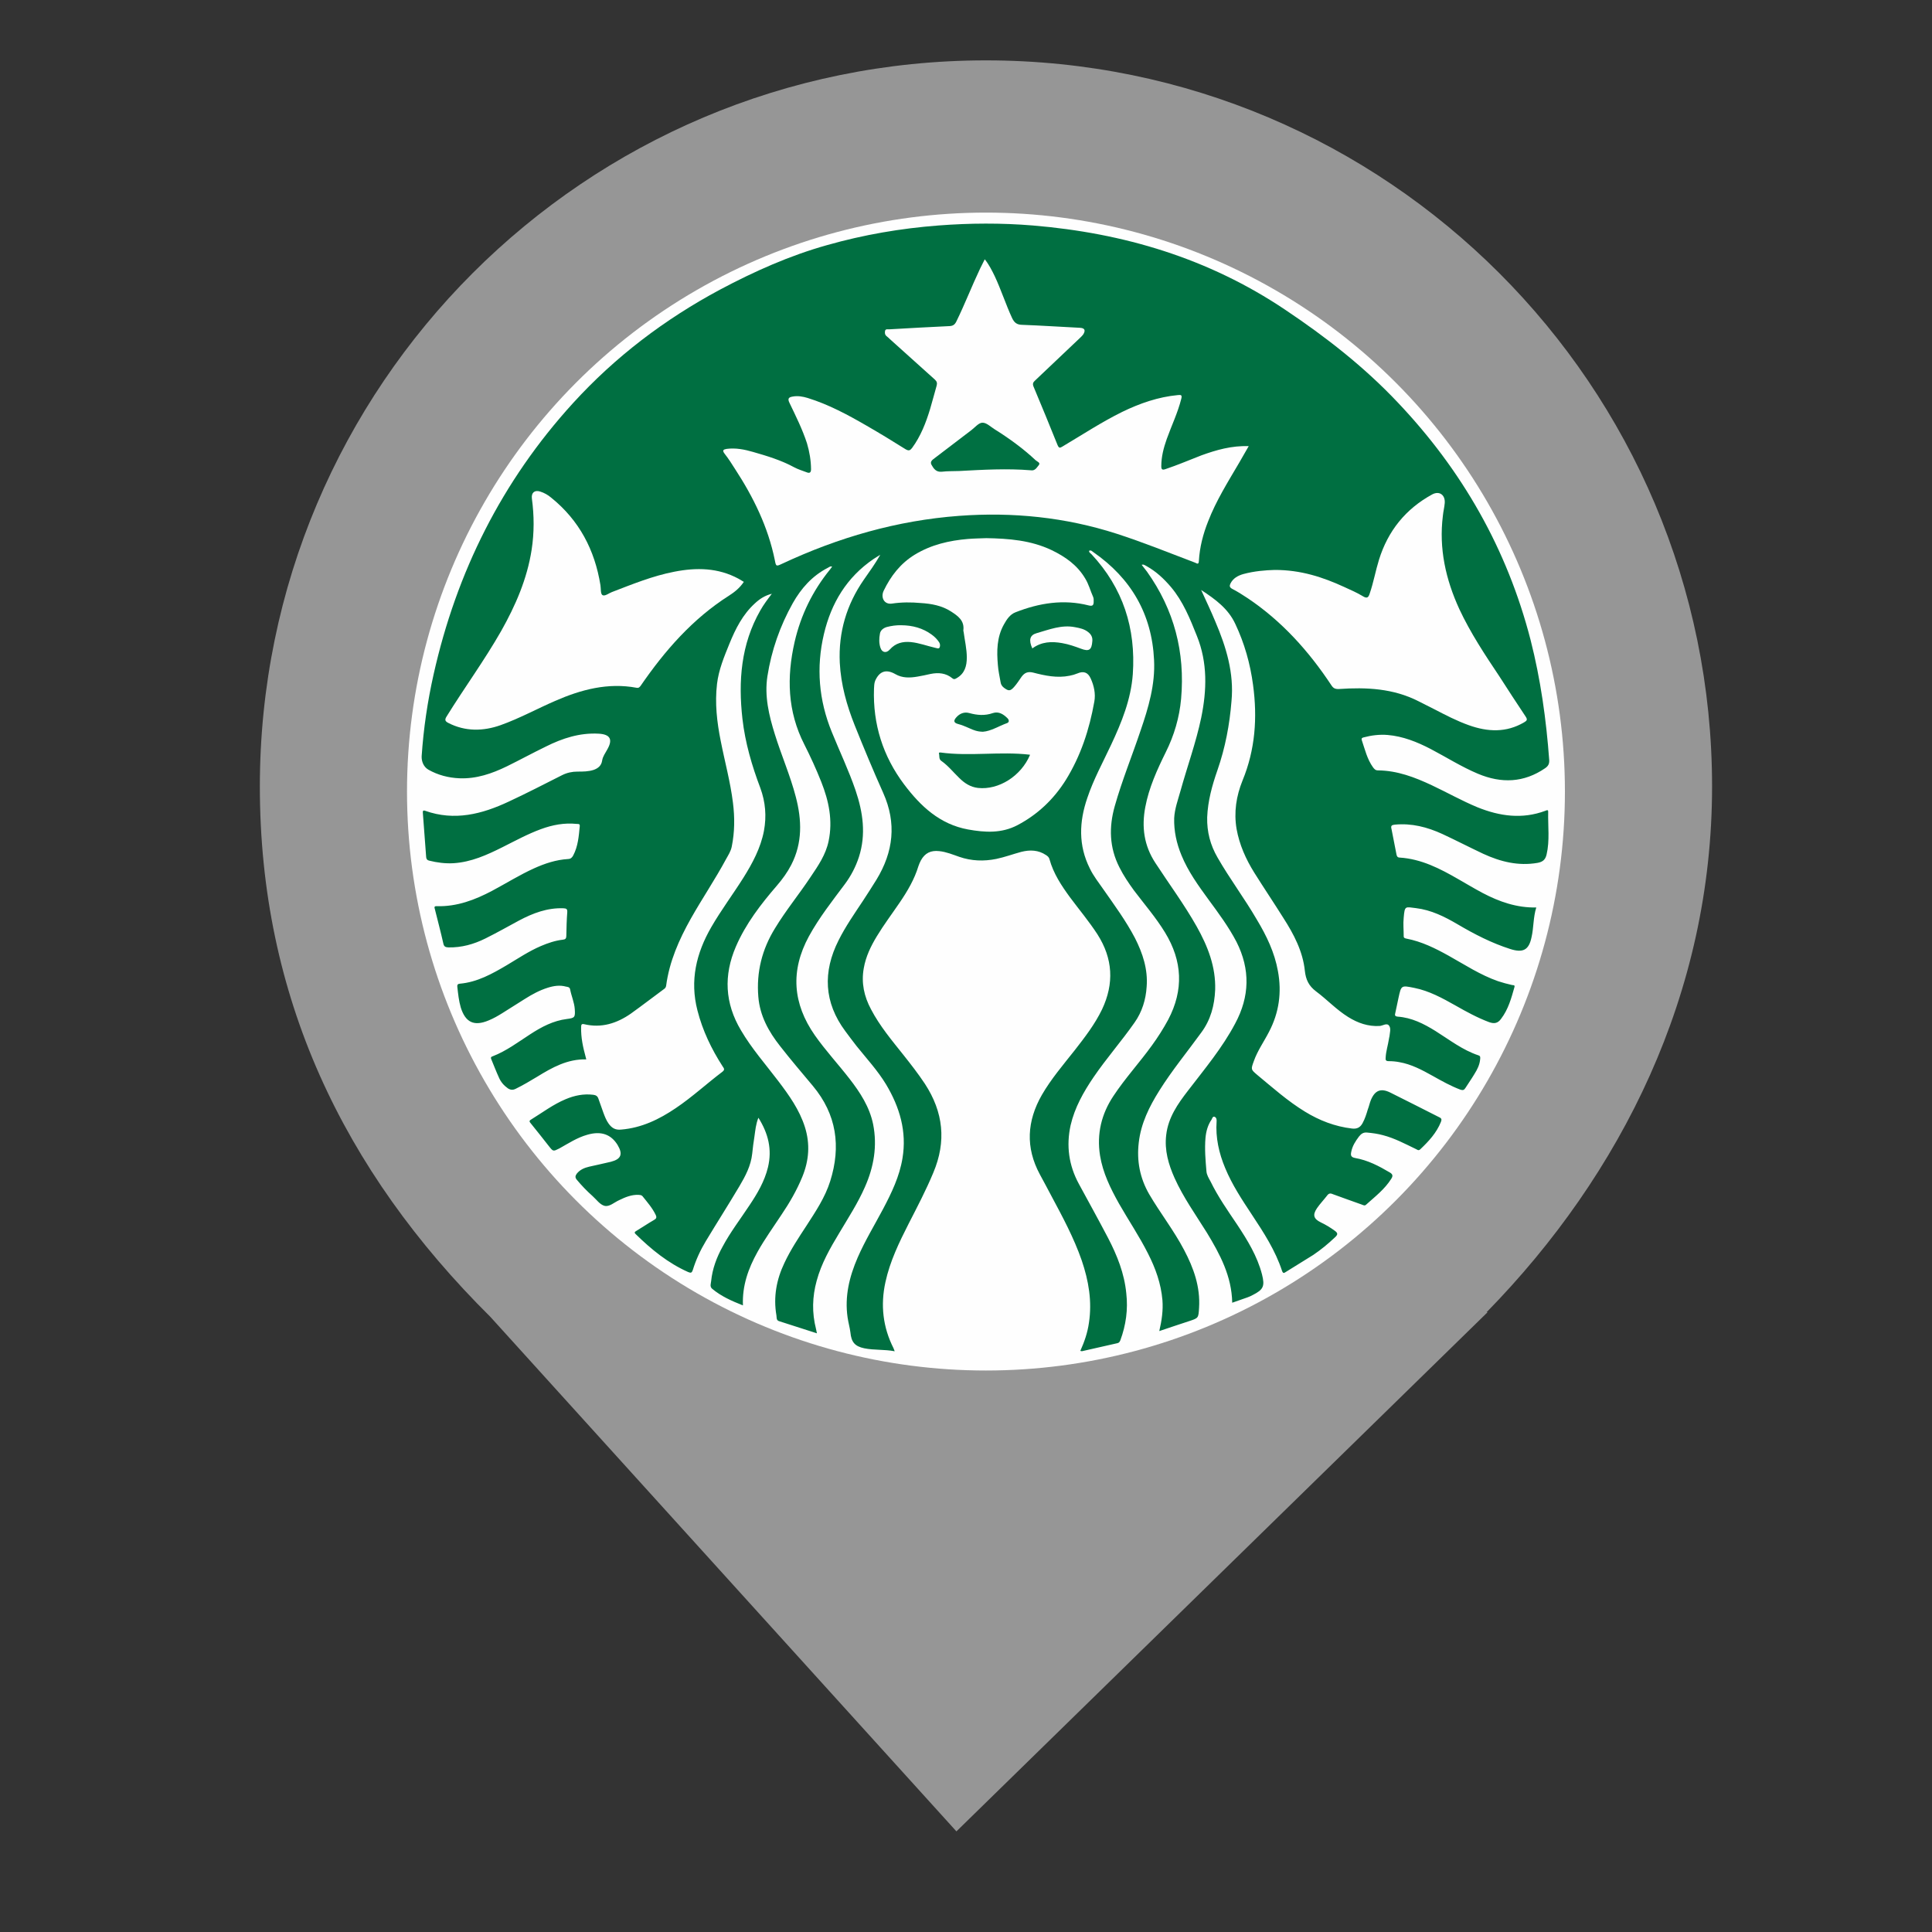 <?xml version="1.0" encoding="UTF-8" standalone="no"?>
<!-- Generator: Adobe Illustrator 16.0.0, SVG Export Plug-In . SVG Version: 6.00 Build 0)  -->

<svg
   version="1.1"
   id="Layer_1"
   x="0px"
   y="0px"
   width="24px"
   height="24px"
   viewBox="0 0 24 24"
   enable-background="new 0 0 24 24"
   xml:space="preserve"
   sodipodi:docname="starbucks_24px_closed.svg"
   inkscape:version="1.2.2 (732a01da63, 2022-12-09)"
   xmlns:inkscape="http://www.inkscape.org/namespaces/inkscape"
   xmlns:sodipodi="http://sodipodi.sourceforge.net/DTD/sodipodi-0.dtd"
   xmlns="http://www.w3.org/2000/svg"
   xmlns:svg="http://www.w3.org/2000/svg"><rect x="0" y="0" width="24" height="24" fill="#333333" stroke="none"/><defs
   id="defs35" /><sodipodi:namedview
   id="namedview33"
   pagecolor="#ffffff"
   bordercolor="#000000"
   borderopacity="0.25"
   inkscape:showpageshadow="2"
   inkscape:pageopacity="0.0"
   inkscape:pagecheckerboard="0"
   inkscape:deskcolor="#d1d1d1"
   showgrid="false"
   inkscape:zoom="34.541667"
   inkscape:cx="12.028951"
   inkscape:cy="12.014475"
   inkscape:window-width="1920"
   inkscape:window-height="1009"
   inkscape:window-x="1912"
   inkscape:window-y="-8"
   inkscape:window-maximized="1"
   inkscape:current-layer="Layer_1" />
<path
   fill="#006F41"
   d="M18.467,16.301c1.678-1.715,2.801-3.963,2.801-6.531c0-4.978-4.041-9.02-9.02-9.02  c-4.978,0-9.02,4.042-9.02,9.02c0,2.6,1.027,4.767,2.864,6.589l0,0l5.789,6.391l6.598-6.449H18.467L18.467,16.301z"
   id="path2"
   style="fill:#969696;fill-opacity:1" />
<g
   id="g30">
	<circle
   fill="#FEFEFE"
   cx="12.248"
   cy="9.833"
   r="7.192"
   id="circle4" />
	<g
   id="g28">
		<g
   id="g26">
			<path
   fill="#006F41"
   d="M15.307,16.183c-0.006-0.33-0.152-0.602-0.314-0.869c-0.139-0.223-0.293-0.438-0.402-0.68     c-0.076-0.17-0.127-0.346-0.104-0.535c0.025-0.217,0.143-0.385,0.271-0.551c0.207-0.27,0.426-0.531,0.586-0.834     c0.18-0.335,0.189-0.672,0.016-1.014c-0.098-0.188-0.223-0.356-0.348-0.526c-0.127-0.174-0.254-0.35-0.336-0.551     c-0.061-0.148-0.094-0.3-0.09-0.459c0.006-0.117,0.047-0.227,0.078-0.338c0.084-0.303,0.193-0.601,0.258-0.911     c0.07-0.342,0.08-0.682-0.053-1.013c-0.086-0.216-0.172-0.431-0.324-0.611c-0.088-0.103-0.184-0.193-0.303-0.259     c-0.012-0.007-0.025-0.014-0.037-0.018c-0.004-0.002-0.012,0.001-0.023,0.002c0.025,0.031,0.045,0.057,0.066,0.085     c0.338,0.474,0.475,1.001,0.424,1.58c-0.021,0.232-0.086,0.454-0.191,0.664c-0.107,0.217-0.209,0.44-0.254,0.681     c-0.047,0.248-0.016,0.478,0.125,0.693c0.172,0.264,0.359,0.516,0.514,0.791c0.137,0.244,0.238,0.5,0.229,0.786     c-0.008,0.192-0.055,0.372-0.172,0.53c-0.174,0.24-0.363,0.469-0.521,0.721c-0.125,0.199-0.229,0.408-0.256,0.646     c-0.027,0.227,0.014,0.441,0.129,0.641c0.137,0.234,0.307,0.451,0.434,0.693c0.119,0.225,0.203,0.459,0.186,0.721     c-0.008,0.125-0.006,0.125-0.125,0.164c-0.121,0.039-0.24,0.08-0.369,0.123c0.031-0.133,0.049-0.258,0.039-0.385     c-0.018-0.207-0.086-0.395-0.178-0.576c-0.109-0.217-0.244-0.416-0.363-0.625c-0.105-0.188-0.199-0.379-0.234-0.594     c-0.043-0.27,0.018-0.518,0.166-0.74c0.146-0.221,0.324-0.414,0.479-0.629c0.074-0.102,0.141-0.207,0.201-0.318     c0.195-0.37,0.178-0.73-0.039-1.085c-0.113-0.185-0.254-0.348-0.385-0.521c-0.066-0.091-0.131-0.186-0.182-0.289     c-0.125-0.246-0.131-0.498-0.057-0.76c0.09-0.318,0.215-0.623,0.32-0.936c0.098-0.285,0.184-0.574,0.168-0.879     c-0.027-0.571-0.287-1.015-0.754-1.339c-0.016-0.01-0.027-0.029-0.053-0.017c-0.002,0.023,0.018,0.03,0.029,0.042     c0.393,0.421,0.553,0.921,0.514,1.491c-0.023,0.314-0.139,0.599-0.27,0.878c-0.102,0.218-0.219,0.431-0.295,0.659     c-0.102,0.296-0.113,0.589,0.031,0.876c0.045,0.095,0.111,0.176,0.17,0.262c0.137,0.196,0.279,0.389,0.391,0.603     c0.096,0.189,0.162,0.388,0.145,0.604c-0.01,0.161-0.057,0.313-0.15,0.445c-0.162,0.232-0.35,0.445-0.51,0.68     c-0.125,0.184-0.234,0.377-0.285,0.598c-0.055,0.252-0.023,0.494,0.102,0.725c0.121,0.223,0.244,0.445,0.363,0.672     c0.113,0.217,0.203,0.441,0.227,0.689c0.023,0.201-0.004,0.395-0.074,0.584c-0.008,0.018-0.016,0.031-0.035,0.035     c-0.148,0.033-0.295,0.066-0.441,0.1c-0.006,0-0.014-0.002-0.021-0.004c0.051-0.113,0.09-0.227,0.107-0.348     c0.041-0.268-0.004-0.525-0.09-0.777c-0.098-0.281-0.236-0.537-0.375-0.797c-0.049-0.092-0.096-0.182-0.145-0.271     c-0.18-0.334-0.16-0.662,0.025-0.986c0.115-0.199,0.266-0.375,0.408-0.555c0.125-0.16,0.25-0.322,0.34-0.508     c0.152-0.322,0.135-0.631-0.057-0.932c-0.105-0.162-0.229-0.309-0.344-0.464c-0.105-0.144-0.203-0.292-0.252-0.469     c-0.006-0.025-0.023-0.039-0.043-0.052c-0.096-0.064-0.199-0.067-0.307-0.04c-0.104,0.028-0.206,0.066-0.312,0.088     c-0.153,0.031-0.308,0.026-0.458-0.026c-0.081-0.028-0.162-0.062-0.249-0.071c-0.105-0.012-0.178,0.023-0.229,0.116     c-0.011,0.022-0.022,0.045-0.03,0.07c-0.05,0.165-0.137,0.312-0.233,0.453c-0.095,0.14-0.197,0.275-0.284,0.419     c-0.075,0.124-0.137,0.252-0.162,0.396c-0.033,0.182,0.004,0.351,0.09,0.511c0.108,0.207,0.258,0.385,0.402,0.566     c0.093,0.117,0.184,0.234,0.267,0.359c0.23,0.352,0.269,0.715,0.105,1.104c-0.091,0.219-0.2,0.426-0.307,0.635     c-0.118,0.232-0.232,0.467-0.288,0.725c-0.063,0.287-0.031,0.561,0.1,0.82c0.004,0.01,0.009,0.021,0.015,0.039     c-0.127-0.025-0.255-0.012-0.378-0.037c-0.118-0.025-0.161-0.078-0.172-0.197c-0.008-0.063-0.026-0.123-0.035-0.186     c-0.038-0.262,0.022-0.506,0.125-0.744c0.091-0.209,0.21-0.404,0.316-0.604c0.106-0.201,0.204-0.404,0.241-0.631     c0.055-0.332-0.035-0.633-0.204-0.916c-0.104-0.172-0.241-0.32-0.367-0.477c-0.047-0.061-0.093-0.121-0.139-0.184     c-0.266-0.357-0.282-0.737-0.084-1.129c0.086-0.172,0.197-0.331,0.303-0.491c0.057-0.086,0.113-0.175,0.168-0.263     c0.21-0.345,0.252-0.701,0.083-1.078c-0.124-0.277-0.241-0.558-0.354-0.84c-0.099-0.248-0.171-0.505-0.185-0.776     c-0.018-0.378,0.084-0.722,0.299-1.032c0.07-0.1,0.141-0.198,0.204-0.309c-0.028,0.018-0.058,0.034-0.085,0.053     c-0.332,0.227-0.524,0.546-0.615,0.931c-0.098,0.416-0.064,0.822,0.098,1.218c0.098,0.242,0.211,0.478,0.295,0.724     c0.092,0.272,0.132,0.546,0.042,0.827c-0.04,0.123-0.098,0.234-0.175,0.338c-0.157,0.21-0.32,0.417-0.447,0.649     c-0.231,0.426-0.202,0.834,0.075,1.23c0.132,0.188,0.289,0.357,0.43,0.539c0.132,0.17,0.249,0.35,0.293,0.564     c0.054,0.271,0.009,0.531-0.102,0.781c-0.088,0.201-0.207,0.383-0.318,0.57c-0.114,0.189-0.223,0.379-0.281,0.594     c-0.055,0.199-0.06,0.398-0.008,0.6c0.003,0.016,0.006,0.029,0.011,0.053c-0.162-0.053-0.318-0.102-0.473-0.152     c-0.033-0.012-0.026-0.045-0.03-0.07c-0.04-0.229,0.001-0.447,0.099-0.652c0.077-0.164,0.176-0.313,0.273-0.461     c0.115-0.178,0.232-0.352,0.296-0.555c0.136-0.432,0.08-0.83-0.216-1.184c-0.137-0.164-0.274-0.324-0.405-0.492     c-0.144-0.182-0.253-0.379-0.272-0.616c-0.025-0.306,0.046-0.588,0.207-0.849c0.135-0.223,0.3-0.423,0.443-0.639     c0.093-0.138,0.188-0.275,0.223-0.444c0.054-0.257,0.003-0.499-0.091-0.736c-0.063-0.159-0.134-0.314-0.211-0.466     c-0.209-0.41-0.22-0.835-0.12-1.273c0.077-0.334,0.224-0.635,0.441-0.901c0.009-0.011,0.017-0.022,0.025-0.034     c-0.024-0.009-0.039,0.008-0.056,0.016c-0.192,0.099-0.329,0.254-0.433,0.438C9.689,7.777,9.583,8.081,9.533,8.401     C9.495,8.648,9.552,8.886,9.625,9.12C9.706,9.382,9.817,9.634,9.886,9.9c0.075,0.287,0.084,0.57-0.057,0.844     C9.781,10.837,9.72,10.921,9.652,11c-0.201,0.233-0.388,0.475-0.511,0.76c-0.153,0.356-0.137,0.702,0.063,1.038     c0.133,0.227,0.307,0.424,0.464,0.631c0.135,0.178,0.263,0.357,0.331,0.572c0.066,0.211,0.051,0.414-0.032,0.617     c-0.069,0.168-0.159,0.324-0.26,0.473c-0.101,0.154-0.208,0.301-0.297,0.461c-0.114,0.205-0.191,0.418-0.181,0.664     c-0.14-0.055-0.271-0.113-0.383-0.207c-0.031-0.027-0.015-0.064-0.012-0.094c0.015-0.152,0.068-0.295,0.142-0.428     c0.097-0.182,0.222-0.344,0.334-0.514c0.098-0.146,0.188-0.299,0.23-0.473c0.053-0.221,0.004-0.42-0.119-0.615     c-0.032,0.08-0.038,0.156-0.049,0.232c-0.011,0.07-0.021,0.143-0.028,0.215c-0.016,0.15-0.085,0.279-0.159,0.404     c-0.136,0.229-0.279,0.453-0.417,0.682c-0.068,0.113-0.123,0.232-0.162,0.359c-0.012,0.035-0.023,0.039-0.057,0.025     c-0.25-0.111-0.458-0.281-0.652-0.471c-0.022-0.021-0.011-0.029,0.009-0.041c0.072-0.043,0.143-0.092,0.215-0.133     c0.033-0.018,0.04-0.033,0.023-0.068c-0.042-0.086-0.104-0.156-0.163-0.23c-0.015-0.016-0.032-0.014-0.048-0.016     c-0.088-0.004-0.166,0.029-0.242,0.066c-0.061,0.027-0.121,0.086-0.182,0.07c-0.056-0.014-0.1-0.078-0.148-0.121     c-0.071-0.063-0.136-0.131-0.196-0.203c-0.022-0.027-0.02-0.047-0.001-0.074c0.04-0.051,0.095-0.074,0.155-0.088     c0.09-0.021,0.18-0.039,0.27-0.061c0.127-0.033,0.151-0.094,0.084-0.207c-0.082-0.135-0.207-0.178-0.376-0.129     c-0.126,0.035-0.235,0.107-0.348,0.17c-0.077,0.039-0.077,0.039-0.128-0.025c-0.076-0.096-0.151-0.193-0.228-0.287     c-0.013-0.016-0.025-0.029,0.002-0.045c0.143-0.088,0.276-0.189,0.431-0.254c0.111-0.047,0.225-0.07,0.345-0.055     c0.033,0.004,0.053,0.018,0.063,0.049c0.02,0.059,0.04,0.115,0.061,0.172c0.018,0.049,0.037,0.098,0.067,0.139     c0.039,0.053,0.083,0.08,0.155,0.072c0.253-0.021,0.472-0.127,0.677-0.266c0.204-0.137,0.385-0.305,0.581-0.453     c0.034-0.027,0.017-0.043,0.002-0.066c-0.14-0.217-0.249-0.445-0.313-0.695c-0.096-0.372-0.015-0.711,0.172-1.035     c0.122-0.211,0.268-0.406,0.398-0.612c0.114-0.182,0.215-0.37,0.256-0.583c0.034-0.183,0.019-0.36-0.045-0.534     C9.34,9.511,9.257,9.227,9.223,8.931C9.17,8.461,9.204,8.004,9.445,7.583c0.04-0.071,0.088-0.135,0.143-0.207     C9.501,7.398,9.437,7.44,9.379,7.494C9.227,7.632,9.137,7.81,9.061,7.997C8.995,8.159,8.928,8.32,8.907,8.496     C8.879,8.735,8.906,8.97,8.953,9.204C9.003,9.46,9.073,9.712,9.105,9.972c0.023,0.182,0.022,0.364-0.015,0.545     c-0.011,0.057-0.043,0.105-0.07,0.154c-0.136,0.253-0.297,0.49-0.438,0.74c-0.147,0.262-0.267,0.533-0.307,0.834     c-0.003,0.017-0.009,0.028-0.022,0.038c-0.14,0.103-0.276,0.208-0.417,0.309c-0.174,0.121-0.365,0.182-0.579,0.131     c-0.039-0.01-0.037,0.016-0.038,0.039c-0.003,0.127,0.023,0.246,0.056,0.367c0.002,0.008,0.004,0.018,0.008,0.031     c-0.233-0.006-0.422,0.1-0.609,0.215c-0.088,0.053-0.175,0.105-0.267,0.15C6.37,13.544,6.34,13.54,6.308,13.519     c-0.049-0.035-0.086-0.078-0.109-0.131c-0.034-0.074-0.063-0.15-0.095-0.227c-0.008-0.018-0.01-0.031,0.015-0.039     c0.171-0.066,0.316-0.176,0.466-0.273c0.141-0.092,0.288-0.17,0.458-0.191c0.097-0.012,0.104-0.021,0.097-0.123     c-0.006-0.084-0.042-0.162-0.058-0.246C7.076,12.26,7.05,12.26,7.031,12.256c-0.076-0.021-0.151-0.01-0.227,0.014     c-0.102,0.032-0.194,0.082-0.284,0.139c-0.095,0.059-0.189,0.12-0.284,0.179c-0.053,0.033-0.107,0.064-0.166,0.088     c-0.181,0.076-0.288,0.025-0.346-0.16c-0.025-0.085-0.033-0.171-0.043-0.257c-0.003-0.024,0.005-0.037,0.03-0.039     c0.218-0.019,0.403-0.123,0.586-0.231c0.138-0.082,0.271-0.172,0.42-0.236c0.089-0.038,0.179-0.069,0.276-0.08     c0.028-0.003,0.041-0.013,0.042-0.043c0.002-0.1,0.004-0.201,0.012-0.301c0.001-0.037-0.011-0.044-0.046-0.046     c-0.202-0.008-0.382,0.061-0.555,0.153c-0.139,0.075-0.275,0.152-0.416,0.222c-0.145,0.072-0.296,0.114-0.459,0.111     c-0.037-0.002-0.056-0.009-0.064-0.05c-0.032-0.142-0.069-0.281-0.104-0.422c-0.007-0.025-0.013-0.042,0.023-0.04     c0.25,0.007,0.474-0.078,0.689-0.192c0.173-0.092,0.34-0.197,0.519-0.278c0.135-0.061,0.274-0.107,0.423-0.116     c0.033-0.001,0.049-0.018,0.063-0.043c0.061-0.115,0.07-0.241,0.082-0.365c0.003-0.034-0.021-0.026-0.038-0.028     C7.01,10.219,6.863,10.247,6.719,10.3c-0.166,0.061-0.321,0.146-0.479,0.225c-0.192,0.096-0.386,0.184-0.605,0.198     c-0.103,0.006-0.204-0.007-0.304-0.032c-0.023-0.005-0.035-0.018-0.037-0.044c-0.013-0.181-0.027-0.364-0.041-0.546     c-0.002-0.022-0.001-0.04,0.029-0.029c0.364,0.129,0.705,0.042,1.037-0.114c0.224-0.104,0.444-0.218,0.664-0.329     c0.062-0.031,0.125-0.044,0.192-0.044s0.134,0,0.199-0.021C7.431,9.544,7.471,9.51,7.48,9.448C7.488,9.396,7.52,9.355,7.544,9.31     c0.071-0.124,0.037-0.188-0.107-0.196c-0.235-0.013-0.45,0.057-0.656,0.16c-0.163,0.079-0.32,0.165-0.483,0.245     C6.111,9.61,5.918,9.677,5.705,9.668C5.569,9.662,5.44,9.628,5.323,9.562c-0.06-0.034-0.088-0.102-0.085-0.169     c0.023-0.341,0.073-0.68,0.148-1.014c0.285-1.273,0.85-2.403,1.731-3.37c0.527-0.578,1.14-1.043,1.829-1.412     C9.373,3.37,9.81,3.175,10.274,3.045c0.454-0.129,0.915-0.208,1.384-0.244c0.392-0.03,0.782-0.032,1.172,0     c1.129,0.094,2.18,0.407,3.131,1.044c0.508,0.34,0.984,0.711,1.402,1.154c0.801,0.844,1.359,1.822,1.65,2.949     c0.125,0.49,0.195,0.99,0.232,1.495c0.002,0.046-0.012,0.073-0.051,0.1c-0.264,0.181-0.543,0.191-0.834,0.069     c-0.205-0.086-0.393-0.206-0.59-0.309c-0.166-0.086-0.342-0.157-0.533-0.173c-0.102-0.008-0.199,0.004-0.297,0.03     c-0.018,0.005-0.031,0.009-0.023,0.036c0.039,0.115,0.066,0.234,0.139,0.336c0.016,0.02,0.029,0.038,0.061,0.038     c0.24,0.002,0.457,0.085,0.67,0.185c0.189,0.089,0.373,0.193,0.566,0.273c0.277,0.112,0.557,0.151,0.844,0.044     c0.014-0.005,0.037-0.02,0.035,0.015c-0.004,0.176,0.021,0.354-0.02,0.529c-0.016,0.066-0.049,0.091-0.113,0.103     c-0.238,0.041-0.459-0.014-0.674-0.113c-0.17-0.08-0.338-0.167-0.508-0.246c-0.188-0.086-0.381-0.136-0.59-0.116     c-0.039,0.004-0.053,0.013-0.041,0.056c0.021,0.103,0.041,0.208,0.061,0.312c0.004,0.023,0.012,0.04,0.039,0.041     c0.27,0.017,0.502,0.137,0.729,0.268c0.102,0.058,0.199,0.117,0.303,0.172c0.207,0.109,0.424,0.185,0.666,0.18     c-0.039,0.124-0.031,0.249-0.059,0.37c-0.033,0.16-0.107,0.196-0.264,0.146c-0.232-0.074-0.445-0.184-0.654-0.307     c-0.162-0.095-0.328-0.178-0.518-0.201c-0.133-0.016-0.139-0.033-0.152,0.119c-0.008,0.075,0,0.149,0,0.225     c-0.002,0.028,0.016,0.031,0.035,0.035c0.188,0.036,0.357,0.12,0.521,0.211c0.201,0.112,0.396,0.241,0.617,0.318     c0.057,0.019,0.115,0.034,0.176,0.048c0.01,0.002,0.035-0.004,0.027,0.025c-0.039,0.138-0.076,0.276-0.166,0.394     c-0.041,0.057-0.086,0.064-0.15,0.041c-0.146-0.055-0.281-0.129-0.416-0.206c-0.162-0.091-0.326-0.182-0.512-0.219     c-0.164-0.033-0.162-0.034-0.197,0.126c-0.014,0.061-0.025,0.125-0.039,0.184c-0.008,0.029-0.006,0.043,0.029,0.047     c0.174,0.012,0.324,0.088,0.469,0.178c0.174,0.109,0.338,0.238,0.535,0.303c0.025,0.008,0.023,0.025,0.021,0.047     c-0.006,0.07-0.035,0.127-0.072,0.186c-0.035,0.059-0.074,0.113-0.111,0.172c-0.016,0.027-0.033,0.031-0.063,0.021     c-0.119-0.045-0.23-0.107-0.342-0.17c-0.133-0.074-0.266-0.146-0.418-0.172c-0.041-0.008-0.086-0.012-0.129-0.012     c-0.035,0-0.043-0.012-0.039-0.045c0.004-0.078,0.029-0.154,0.041-0.232c0-0.008,0.004-0.018,0.006-0.029     c0.004-0.043,0.021-0.098-0.002-0.131c-0.027-0.045-0.08-0.002-0.121,0c-0.143,0.008-0.27-0.037-0.389-0.111     c-0.148-0.092-0.264-0.218-0.4-0.319c-0.09-0.068-0.127-0.145-0.139-0.257c-0.025-0.24-0.137-0.453-0.266-0.654     c-0.119-0.19-0.244-0.375-0.363-0.565c-0.104-0.167-0.184-0.346-0.219-0.542c-0.035-0.208-0.004-0.408,0.074-0.601     c0.158-0.383,0.186-0.78,0.131-1.186c-0.035-0.265-0.107-0.519-0.221-0.76c-0.088-0.189-0.246-0.305-0.424-0.421     c0.064,0.14,0.123,0.264,0.176,0.392c0.135,0.316,0.234,0.64,0.201,0.988C15.275,9,15.221,9.288,15.123,9.569     c-0.066,0.189-0.119,0.381-0.127,0.584c-0.004,0.18,0.039,0.345,0.129,0.5c0.152,0.265,0.336,0.509,0.488,0.771     c0.121,0.201,0.221,0.409,0.262,0.64c0.049,0.264,0.014,0.516-0.111,0.754c-0.063,0.123-0.143,0.234-0.189,0.365     c-0.037,0.102-0.037,0.102,0.043,0.17c0.191,0.158,0.379,0.326,0.594,0.457c0.178,0.109,0.371,0.184,0.582,0.209     c0.064,0.008,0.104-0.014,0.133-0.068c0.029-0.053,0.047-0.111,0.064-0.168c0.016-0.041,0.023-0.08,0.039-0.119     c0.051-0.121,0.125-0.15,0.244-0.09c0.203,0.1,0.402,0.203,0.605,0.305c0.031,0.014,0.031,0.029,0.021,0.057     c-0.055,0.137-0.152,0.242-0.258,0.342c-0.023,0.021-0.037,0.002-0.057-0.006c-0.133-0.064-0.262-0.133-0.404-0.17     c-0.066-0.018-0.131-0.027-0.199-0.033c-0.045-0.004-0.072,0.014-0.1,0.049c-0.043,0.057-0.082,0.117-0.096,0.189     c-0.01,0.045-0.004,0.068,0.047,0.078c0.158,0.027,0.297,0.1,0.432,0.18c0.039,0.023,0.039,0.045,0.018,0.078     c-0.082,0.131-0.201,0.221-0.313,0.322c-0.018,0.018-0.037,0.004-0.055-0.002c-0.119-0.043-0.238-0.084-0.359-0.129     c-0.031-0.014-0.051-0.01-0.072,0.02c-0.041,0.053-0.088,0.102-0.125,0.156c-0.055,0.082-0.041,0.131,0.047,0.174     c0.061,0.029,0.119,0.064,0.174,0.104c0.037,0.027,0.045,0.045,0.004,0.082c-0.084,0.08-0.174,0.154-0.27,0.219     c-0.111,0.07-0.227,0.141-0.34,0.211c-0.02,0.012-0.033,0.025-0.047-0.01c-0.084-0.258-0.23-0.48-0.377-0.703     c-0.123-0.186-0.244-0.369-0.33-0.576c-0.078-0.186-0.121-0.379-0.107-0.58c0.002-0.023-0.002-0.047-0.023-0.057     c-0.025-0.01-0.031,0.018-0.039,0.033c-0.047,0.068-0.068,0.145-0.076,0.227c-0.012,0.141,0,0.279,0.012,0.418     c0.004,0.045,0.029,0.084,0.051,0.125c0.092,0.189,0.213,0.361,0.33,0.535c0.129,0.195,0.25,0.391,0.309,0.619     c0.037,0.146,0.018,0.189-0.115,0.256c-0.021,0.012-0.043,0.021-0.064,0.029C15.434,16.138,15.375,16.159,15.307,16.183z"
   id="path6" />
			<path
   fill="#FEFEFE"
   d="M15.512,5.542c-0.043,0.075-0.082,0.141-0.119,0.207c-0.139,0.237-0.285,0.469-0.385,0.727     c-0.063,0.158-0.105,0.321-0.115,0.491c-0.002,0.057-0.029,0.028-0.051,0.021c-0.324-0.123-0.643-0.252-0.971-0.358     c-0.637-0.205-1.291-0.271-1.955-0.222c-0.771,0.057-1.5,0.268-2.198,0.594C9.642,7.038,9.64,7.038,9.625,6.958     C9.541,6.545,9.359,6.176,9.131,5.826C9.09,5.761,9.049,5.697,9.002,5.637C8.968,5.593,8.986,5.583,9.029,5.576     c0.112-0.014,0.218,0.007,0.325,0.038c0.175,0.05,0.35,0.103,0.512,0.191c0.047,0.025,0.101,0.042,0.152,0.061     c0.038,0.016,0.057,0.007,0.057-0.038c-0.001-0.109-0.019-0.215-0.05-0.32c-0.057-0.176-0.14-0.341-0.219-0.506     c-0.024-0.05-0.008-0.067,0.037-0.075c0.064-0.013,0.129-0.002,0.191,0.017c0.261,0.081,0.498,0.209,0.733,0.345     c0.163,0.094,0.324,0.192,0.483,0.292c0.039,0.022,0.055,0.016,0.08-0.016c0.108-0.147,0.172-0.313,0.224-0.484     c0.028-0.096,0.054-0.193,0.081-0.289c0.009-0.032,0.004-0.054-0.022-0.077c-0.186-0.167-0.371-0.333-0.557-0.501     c-0.013-0.012-0.025-0.025-0.04-0.036c-0.024-0.018-0.027-0.043-0.021-0.069c0.007-0.026,0.034-0.017,0.051-0.018     c0.25-0.014,0.499-0.029,0.748-0.04c0.042-0.002,0.065-0.016,0.085-0.055c0.106-0.216,0.193-0.442,0.296-0.659     c0.019-0.037,0.037-0.073,0.058-0.116c0.053,0.066,0.089,0.138,0.124,0.21c0.08,0.171,0.137,0.35,0.216,0.521     c0.027,0.056,0.059,0.082,0.123,0.083c0.24,0.009,0.479,0.025,0.719,0.037c0.059,0.003,0.074,0.03,0.041,0.083     c-0.01,0.014-0.023,0.026-0.035,0.038c-0.188,0.178-0.373,0.355-0.561,0.532c-0.029,0.025-0.035,0.045-0.02,0.08     c0.102,0.241,0.199,0.481,0.297,0.723c0.018,0.041,0.029,0.039,0.063,0.018c0.246-0.146,0.486-0.304,0.742-0.43     c0.221-0.107,0.447-0.185,0.689-0.208c0.043-0.005,0.055,0,0.043,0.047c-0.043,0.172-0.121,0.333-0.18,0.498     c-0.039,0.11-0.068,0.221-0.068,0.338c0,0.039,0.01,0.051,0.051,0.037c0.152-0.051,0.299-0.114,0.449-0.172     C15.111,5.589,15.299,5.535,15.512,5.542z"
   id="path8" />
			<path
   fill="#FEFEFE"
   d="M12.253,6.685c0.278,0.005,0.553,0.026,0.811,0.149c0.17,0.082,0.318,0.186,0.416,0.351     c0.045,0.073,0.066,0.156,0.1,0.232c0.008,0.018,0.006,0.042,0.006,0.064c-0.002,0.039-0.016,0.051-0.061,0.04     c-0.313-0.08-0.617-0.03-0.91,0.085c-0.068,0.026-0.109,0.088-0.144,0.151c-0.089,0.159-0.09,0.331-0.075,0.504     c0.005,0.073,0.022,0.144,0.034,0.215c0.004,0.028,0.018,0.049,0.041,0.067c0.056,0.042,0.078,0.045,0.126-0.009     c0.035-0.039,0.064-0.085,0.094-0.128c0.037-0.049,0.076-0.067,0.143-0.051c0.146,0.038,0.299,0.071,0.453,0.039     c0.033-0.006,0.064-0.015,0.096-0.028c0.076-0.033,0.131-0.016,0.166,0.062c0.041,0.09,0.063,0.19,0.045,0.288     c-0.061,0.344-0.168,0.673-0.354,0.973c-0.15,0.239-0.348,0.428-0.6,0.561c-0.198,0.104-0.403,0.092-0.614,0.054     c-0.352-0.064-0.591-0.29-0.794-0.559c-0.264-0.351-0.39-0.749-0.375-1.189c0.002-0.033,0.002-0.066,0.014-0.098     c0.053-0.121,0.137-0.149,0.251-0.084c0.088,0.051,0.181,0.047,0.275,0.031c0.055-0.009,0.108-0.021,0.162-0.033     c0.099-0.02,0.192-0.012,0.273,0.055c0.021,0.016,0.035,0.007,0.052-0.003c0.1-0.057,0.126-0.15,0.126-0.256     c0-0.106-0.025-0.21-0.039-0.315c-0.001-0.008-0.005-0.016-0.004-0.022c0.016-0.122-0.068-0.18-0.153-0.235     c-0.113-0.073-0.244-0.097-0.376-0.105C11.32,7.48,11.199,7.48,11.08,7.498c-0.099,0.014-0.141-0.078-0.103-0.159     c0.089-0.185,0.21-0.341,0.387-0.449c0.204-0.124,0.426-0.175,0.66-0.195C12.1,6.689,12.177,6.688,12.253,6.685z"
   id="path10" />
			<path
   fill="#FEFEFE"
   d="M15.834,7.08c0.324-0.001,0.6,0.09,0.865,0.212c0.078,0.036,0.158,0.07,0.23,0.114     C16.984,7.44,17,7.421,17.016,7.37c0.047-0.137,0.072-0.281,0.115-0.419c0.111-0.356,0.33-0.629,0.66-0.809     c0.088-0.048,0.164,0.005,0.156,0.107c-0.004,0.053-0.018,0.104-0.023,0.157c-0.051,0.408,0.035,0.792,0.205,1.162     c0.137,0.293,0.316,0.564,0.496,0.833c0.109,0.168,0.217,0.337,0.328,0.502c0.025,0.038,0.014,0.05-0.02,0.07     c-0.221,0.13-0.451,0.12-0.686,0.036c-0.152-0.054-0.295-0.129-0.438-0.203c-0.063-0.033-0.127-0.063-0.188-0.095     c-0.314-0.16-0.648-0.175-0.988-0.152c-0.047,0.002-0.07-0.009-0.094-0.046c-0.281-0.425-0.617-0.799-1.043-1.084     c-0.063-0.042-0.125-0.081-0.191-0.115c-0.033-0.019-0.033-0.037-0.02-0.065c0.033-0.067,0.094-0.099,0.16-0.118     C15.582,7.094,15.721,7.083,15.834,7.08z"
   id="path12" />
			<path
   fill="#FEFEFE"
   d="M9.24,7.228C9.192,7.301,9.127,7.354,9.058,7.398c-0.455,0.289-0.8,0.685-1.101,1.123     C7.943,8.538,7.933,8.549,7.909,8.544c-0.357-0.067-0.69,0.022-1.013,0.163C6.67,8.805,6.452,8.925,6.219,9.008     C6.005,9.084,5.781,9.09,5.568,8.98C5.53,8.96,5.521,8.942,5.548,8.9c0.221-0.357,0.47-0.697,0.678-1.062     C6.404,7.522,6.548,7.192,6.604,6.83c0.033-0.213,0.032-0.426,0.003-0.639C6.599,6.121,6.641,6.084,6.71,6.106     c0.051,0.016,0.097,0.042,0.138,0.077c0.348,0.281,0.541,0.65,0.611,1.087c0.007,0.043,0,0.105,0.024,0.122     C7.513,7.411,7.561,7.37,7.601,7.355c0.255-0.098,0.507-0.201,0.776-0.253c0.275-0.054,0.543-0.05,0.797,0.087     C9.195,7.201,9.217,7.215,9.24,7.228z"
   id="path14" />
			<path
   fill="#FEFEFE"
   d="M11.197,7.767c0.138,0.001,0.267,0.035,0.379,0.118c0.036,0.026,0.066,0.057,0.09,0.093     C11.68,8,11.681,8.026,11.671,8.045c-0.011,0.019-0.036,0.005-0.055,0.002c-0.101-0.023-0.198-0.061-0.303-0.071     c-0.101-0.009-0.189,0.013-0.26,0.093c-0.043,0.049-0.097,0.038-0.116-0.023c-0.019-0.057-0.017-0.117-0.006-0.175     c0.007-0.042,0.042-0.069,0.085-0.082C11.074,7.774,11.135,7.765,11.197,7.767z"
   id="path16" />
			<path
   fill="#FEFEFE"
   d="M12.824,8.055c-0.047-0.103-0.033-0.166,0.055-0.19c0.154-0.044,0.309-0.107,0.475-0.074     c0.059,0.011,0.115,0.022,0.164,0.061c0.037,0.029,0.057,0.065,0.051,0.116c-0.008,0.106-0.041,0.128-0.139,0.091     c-0.078-0.029-0.154-0.056-0.236-0.07C13.064,7.966,12.939,7.97,12.824,8.055z"
   id="path18" />
			<path
   fill="#007042"
   d="M12.805,5.842c-0.297-0.024-0.593-0.007-0.889,0.009c-0.072,0.003-0.145,0-0.218,0.009     c-0.069,0.006-0.099-0.037-0.126-0.085c-0.022-0.039,0.008-0.061,0.036-0.082c0.152-0.117,0.305-0.233,0.458-0.349     c0.045-0.034,0.091-0.092,0.137-0.093c0.051-0.002,0.103,0.051,0.153,0.082c0.182,0.114,0.354,0.239,0.51,0.385     c0.018,0.016,0.059,0.029,0.041,0.056C12.881,5.805,12.859,5.852,12.805,5.842z"
   id="path20" />
			<path
   fill="#007042"
   d="M12.795,9.378c-0.111,0.263-0.389,0.438-0.646,0.41c-0.095-0.011-0.169-0.06-0.234-0.125     c-0.074-0.071-0.137-0.152-0.222-0.211c-0.033-0.023-0.02-0.062-0.029-0.092c-0.003-0.013,0.012-0.013,0.021-0.012     c0.367,0.05,0.737-0.016,1.106,0.027C12.793,9.375,12.793,9.377,12.795,9.378z"
   id="path22" />
			<path
   fill="#007042"
   d="M12.21,9.09c-0.07-0.001-0.119-0.021-0.167-0.043c-0.046-0.02-0.093-0.041-0.144-0.054     c-0.05-0.014-0.057-0.039-0.021-0.08c0.042-0.049,0.1-0.073,0.163-0.055c0.099,0.027,0.193,0.035,0.293,0     c0.072-0.024,0.133,0.015,0.183,0.066c0.021,0.023,0.02,0.049-0.008,0.059C12.406,9.02,12.31,9.083,12.21,9.09z"
   id="path24" />
		</g>
	</g>
</g>
</svg>
